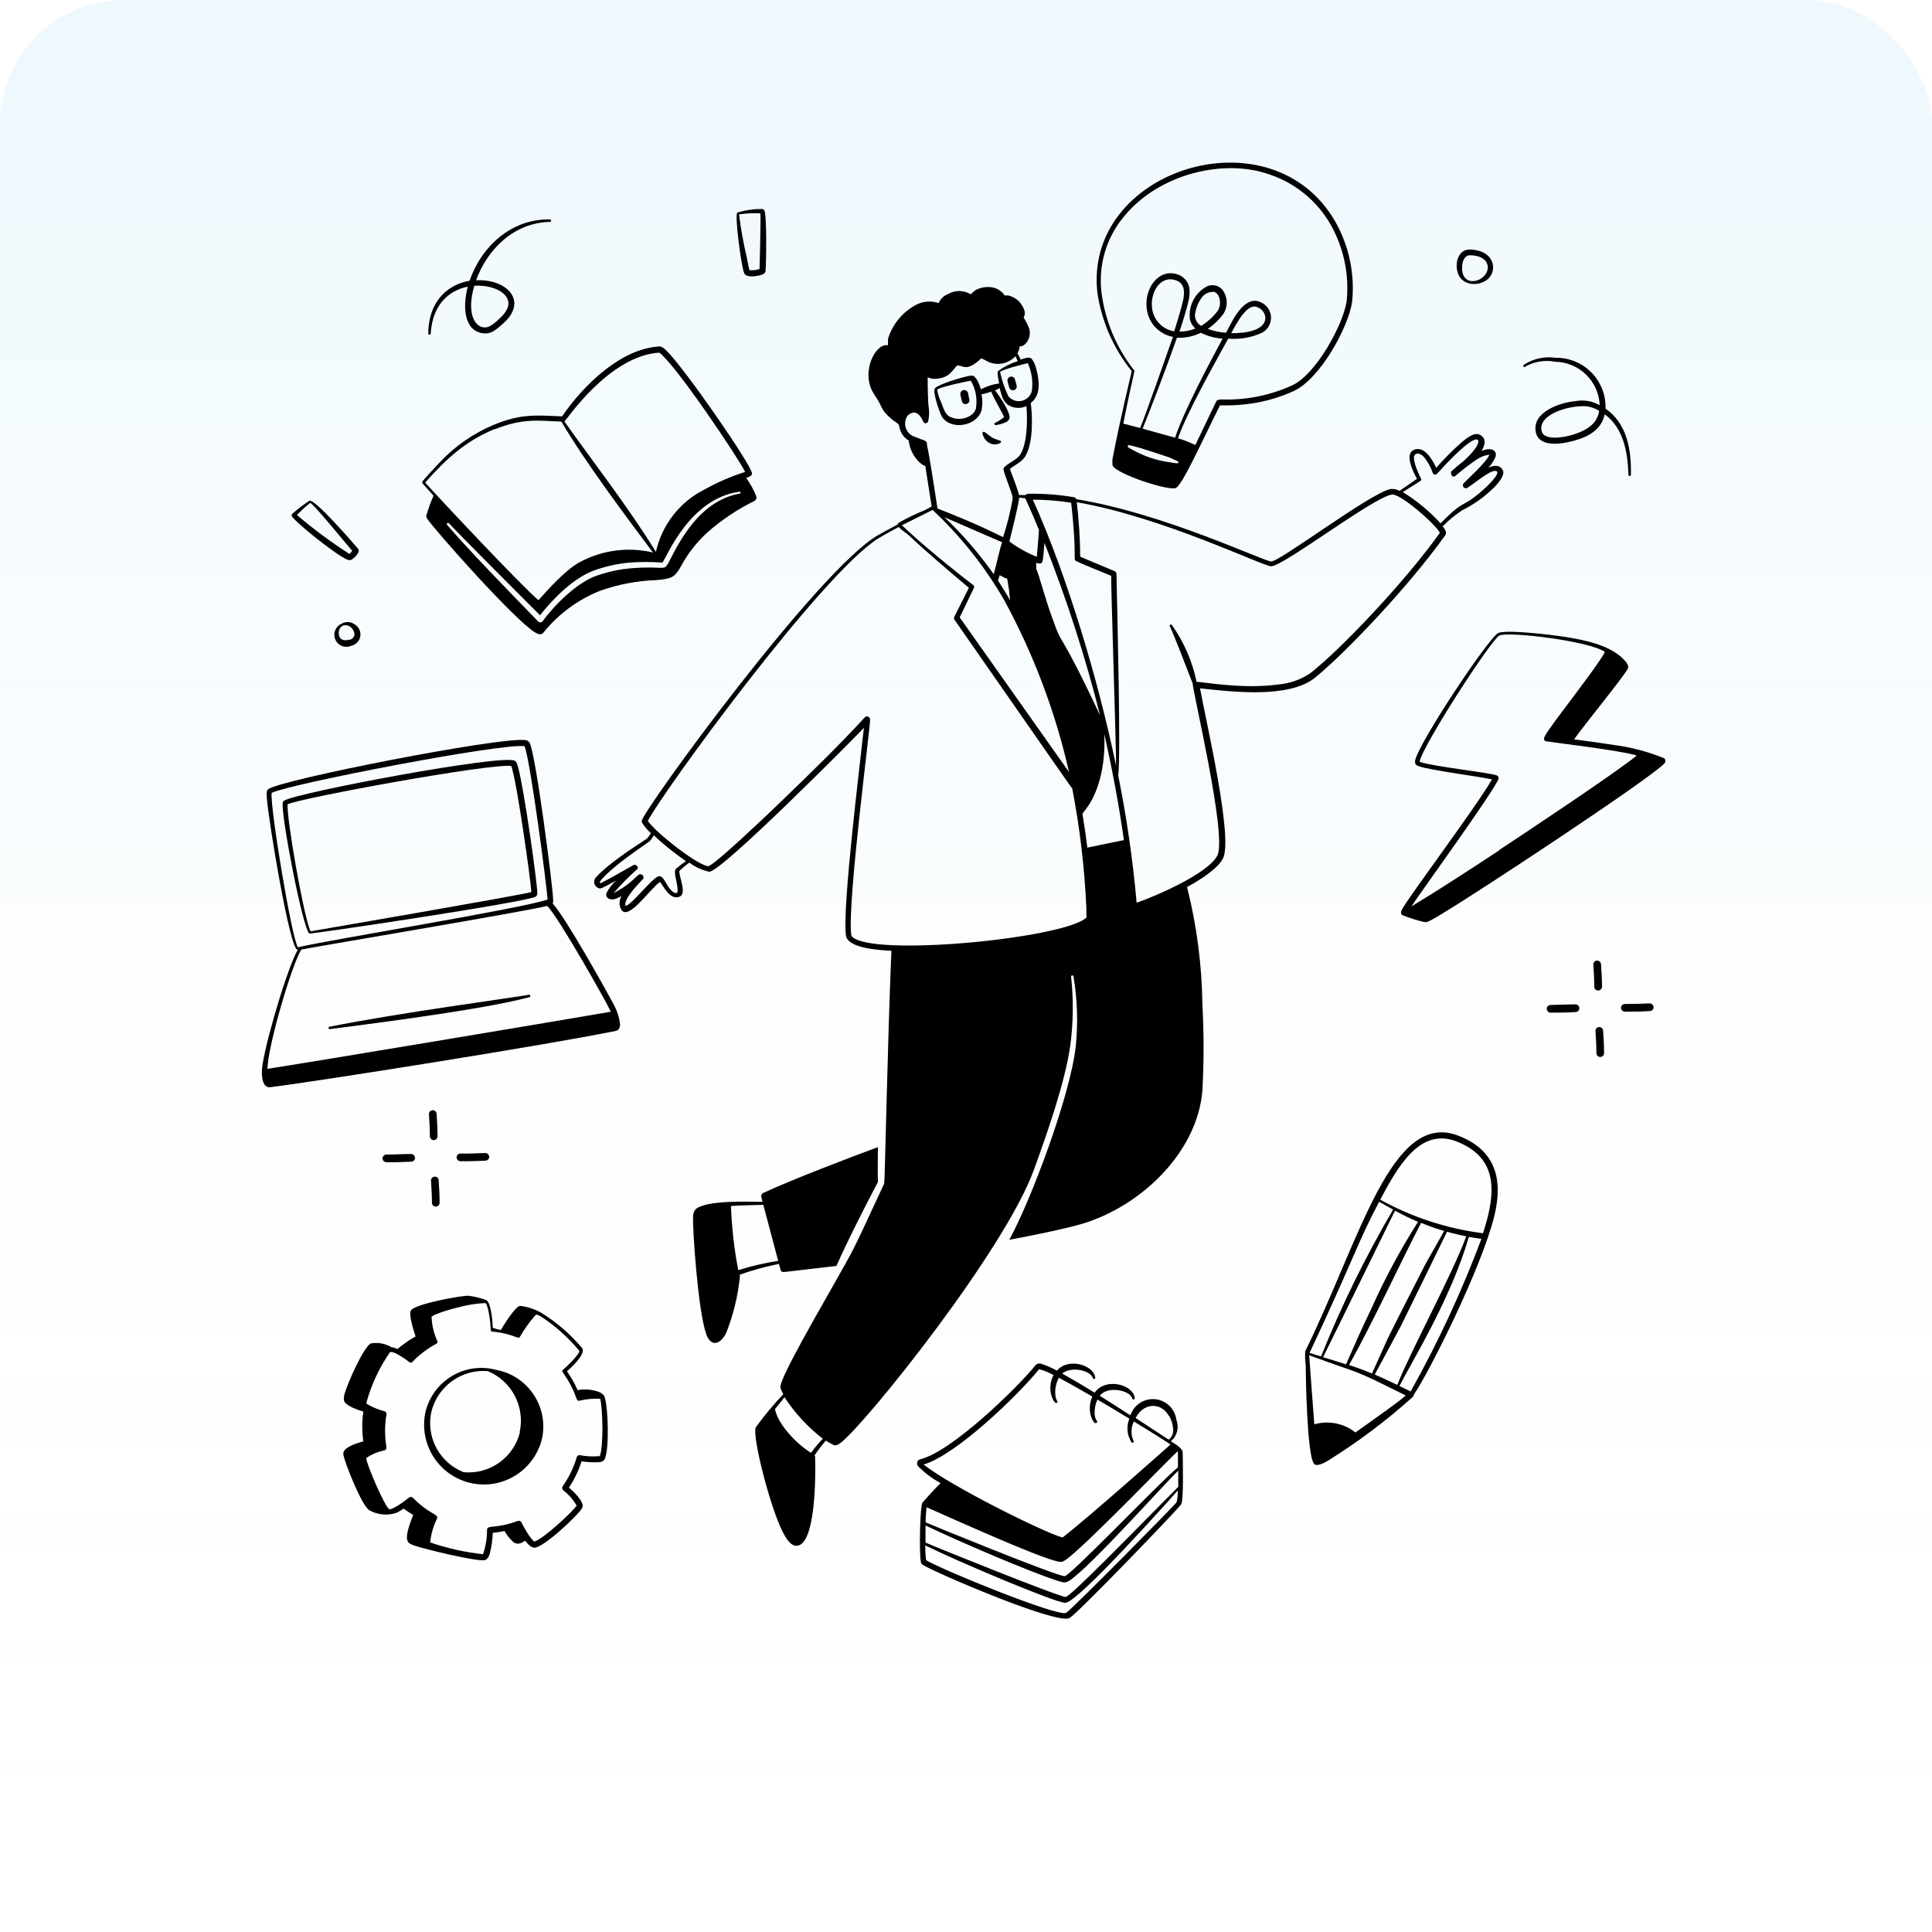 <svg width="701" height="701" viewBox="0 0 701 701" fill="none" xmlns="http://www.w3.org/2000/svg">
<rect width="701" height="701" rx="45" fill="url(#paint0_linear_796_226)"/>
<path d="M268.42 462.494C273.056 460.851 277.807 459.55 282.633 458.6L283.217 460.741C283.282 460.994 283.436 461.214 283.651 461.362C283.865 461.51 284.126 461.576 284.385 461.548L303.493 459.323C308.75 447.335 318.401 429.173 318.54 428.895C318.401 424.361 318.54 420.551 318.54 416.212C307.609 420.273 287.389 427.977 276.82 432.9C276.581 433.054 276.396 433.279 276.291 433.543C276.186 433.808 276.167 434.098 276.236 434.374C276.236 434.374 276.43 435.069 276.681 436.071C271.507 436.071 256.015 435.32 252.288 438.852C251.709 439.66 251.424 440.641 251.482 441.633C251.259 445.472 253.178 475.288 256.238 484.049C257.823 488.638 261.161 488.138 263.441 483.743C266.081 477.125 267.776 470.168 268.476 463.078C268.476 462.716 268.392 462.744 268.42 462.494ZM265.221 437.6C268.615 437.322 269.672 437.378 276.959 437.155C278.266 442.106 280.964 452.286 282.355 457.487C277.447 458.247 272.604 459.372 267.864 460.853C266.387 453.181 265.503 445.408 265.221 437.6Z" fill="black"/>
<path d="M524.415 194.177C525.111 193.203 524.221 191.952 523.47 190.978C525.597 188.79 527.956 186.841 530.506 185.165C534.81 183.02 538.744 180.204 542.16 176.821C543.579 175.347 546.249 172.315 545.248 170.535C544.246 168.755 542.466 168.644 540.046 169.673C541.095 168.572 541.95 167.303 542.577 165.918C543.356 163.749 541.521 161.996 537.543 163.61C538.99 161.301 539.323 158.881 536.876 157.713C534.901 156.767 532.008 159.02 530.34 160.494C527.063 163.358 523.987 166.443 521.133 169.729C519.381 166.057 516.6 161.829 513.123 163.165C509.646 164.5 512.344 170.479 514.124 173.734L507.811 178.1C506.856 177.585 505.778 177.345 504.695 177.405C497.52 178.629 464.561 203.717 461.223 203.717C458.664 203.717 422.117 186.194 390.521 181.132C390.46 180.943 390.347 180.774 390.194 180.646C390.042 180.518 389.856 180.436 389.659 180.409C384.148 179.469 378.56 179.049 372.971 179.157C372.801 179.169 372.636 179.217 372.487 179.299C372.338 179.38 372.209 179.493 372.108 179.63H369.772C369.216 177.377 367.158 172.176 366.434 170.174C368.326 168.533 370.94 167.698 372.303 165.056C374.806 160.161 374.695 151.65 374 146.198C377.143 143.806 377.226 139.968 376.503 136.046C376.225 134.461 375.363 130.873 374.028 129.983C373.277 129.482 371.691 129.983 370.328 130.484C368.966 127.313 368.966 128.759 369.522 127.48C369.78 126.89 369.931 126.259 369.967 125.616C371.441 126.061 374.5 123.113 373.443 119.219C372.89 117.825 372.21 116.485 371.413 115.214C371.802 114.268 372.637 113.128 370.022 109.651C368.896 108.437 367.434 107.585 365.823 107.204H364.543C363.621 105.864 362.265 104.882 360.705 104.422C358.349 103.822 355.852 104.171 353.751 105.396C353.195 105.813 352.75 106.369 352.194 106.759C350.936 105.995 349.493 105.591 348.022 105.591C346.551 105.591 345.108 105.995 343.85 106.759C343.114 107.048 342.443 107.482 341.879 108.037C341.315 108.591 340.869 109.254 340.568 109.985C339.205 109.515 337.759 109.334 336.323 109.454C334.886 109.573 333.49 109.991 332.224 110.68C327.419 113.286 323.825 117.669 322.211 122.891C322.166 123.678 322.166 124.467 322.211 125.255H321.905C317.733 124.643 312.421 134.544 316.676 142.249C317.177 143.167 317.816 144.029 318.428 145.03C320.208 147.811 319.513 148.646 323.49 152.039C324.659 153.04 324.853 152.957 325.576 153.569C326.3 154.181 326.021 153.875 326.439 155.432C326.666 156.35 327.073 157.213 327.637 157.972C328.2 158.731 328.908 159.371 329.721 159.855C330.016 162.575 331.176 165.129 333.03 167.142C333.618 167.799 334.302 168.362 335.061 168.811C335.265 168.926 335.494 168.993 335.728 169.005C336.563 174.179 337.592 180.91 338.037 183.774L335.561 185.109C332.323 186.413 329.173 187.927 326.133 189.643C325.894 189.808 325.726 190.056 325.66 190.338C322.712 191.896 319.93 193.37 318.345 194.316C296.261 207.416 233.541 293.777 232.902 297.726C232.831 297.953 232.831 298.195 232.902 298.422C233.801 299.856 234.896 301.157 236.156 302.288C235.768 302.996 235.301 303.658 234.765 304.263C229.203 307.906 220.859 313.33 216.381 318.169C216.066 318.449 215.831 318.806 215.697 319.205C215.563 319.604 215.535 320.031 215.617 320.444C215.698 320.857 215.886 321.241 216.161 321.559C216.437 321.877 216.79 322.118 217.187 322.258C218.022 322.536 218.161 322.453 223.584 319.477C222.094 320.784 220.875 322.372 219.996 324.149C219.635 325.679 221.025 326.569 222.778 326.291C223.764 326.032 224.702 325.619 225.559 325.067C225.057 325.842 224.79 326.745 224.79 327.668C224.79 328.59 225.057 329.494 225.559 330.268C228.34 333.773 235.627 322.731 239.466 320.005C241.023 321.98 243.137 326.597 246.503 325.373C249.423 324.288 246.224 317.863 246.503 316C247.634 314.913 248.843 313.909 250.118 312.996C252.264 314.587 254.717 315.714 257.322 316.306C261.911 316.306 309.806 267.966 313.45 264.1C312.142 276.393 305.551 329.156 306.941 339.419C307.581 344.064 318.734 344.731 323.435 344.982C322.016 378.358 321.071 428.923 320.82 429.451C313.45 445.333 311.447 449.672 308.972 454.483C304.466 463.106 285.497 494.924 283.355 502.156C283.05 503.296 283.022 503.741 284.218 505.855C280.634 509.623 277.307 513.628 274.26 517.843C272.731 520.624 279.295 546.546 283.94 555.725C284.996 557.783 286.721 560.954 289.029 560.87C295.983 560.62 295.955 535.643 295.76 528.662C295.759 528.447 295.68 528.239 295.538 528.078C296.798 526.197 298.173 524.395 299.654 522.682C300.538 523.291 301.468 523.83 302.436 524.295C303.381 524.713 304.438 523.989 305.217 523.35C314.479 516.062 364.432 453.816 375.14 424.445C380.007 411.039 386.488 392.515 388.324 379.387C389.446 371.086 389.549 362.68 388.63 354.355C388.63 354.237 388.677 354.123 388.76 354.04C388.843 353.957 388.957 353.91 389.075 353.91C389.193 353.91 389.306 353.957 389.389 354.04C389.473 354.123 389.52 354.237 389.52 354.355C390.913 362.727 391.184 371.248 390.326 379.693C388.268 397.911 373.889 435.876 366.212 449.839C372.832 448.615 386.293 445.945 392.802 443.998C414.496 437.406 434.522 417.742 436.274 395.658C436.841 385.254 436.841 374.827 436.274 364.423C436.087 350.061 434.22 335.769 430.712 321.841C436.608 318.642 442.004 314.887 443.756 311.438C447.511 304.068 437.581 261.652 435.412 249.748C447.288 251.055 467.509 253.419 476.938 246.049C487.729 237.371 511.037 212.951 524.415 194.177ZM294.258 527.132C289.252 524.101 282.243 516.897 281.186 511.251C282.326 509.805 283.522 508.469 284.635 506.967C288.404 512.719 293.104 517.805 298.542 522.015C297.014 523.634 295.584 525.343 294.258 527.132ZM515.376 174.512C515.52 174.421 515.623 174.277 515.664 174.112C515.706 173.946 515.682 173.771 515.598 173.622C514.625 171.815 511.704 165.445 513.735 164.722C514.903 164.277 515.932 165 516.794 165.974C518.111 167.644 519.136 169.525 519.826 171.536C519.878 171.7 519.973 171.846 520.101 171.96C520.229 172.074 520.386 172.151 520.555 172.182C520.723 172.213 520.897 172.198 521.058 172.139C521.219 172.079 521.36 171.976 521.467 171.842C524.248 168.755 530.757 161.718 534.428 159.827C537.21 158.381 537.877 161.051 531.063 167.281C529.497 168.474 527.994 169.746 526.557 171.091C526.478 171.201 526.435 171.332 526.435 171.467C526.435 171.602 526.478 171.733 526.557 171.842C526.557 172.565 527.141 173.372 528.142 172.621C530.56 170.499 533.115 168.538 535.791 166.752C537.157 165.782 538.744 165.17 540.408 164.972C539.574 167.531 531.814 174.485 531.146 175.263C530.934 175.453 530.806 175.718 530.788 176.002C530.77 176.286 530.864 176.565 531.05 176.78C531.236 176.995 531.498 177.129 531.782 177.152C532.065 177.175 532.346 177.086 532.565 176.904C535.652 174.902 541.048 170.229 542.911 170.924C544.775 171.62 539.24 176.793 537.849 178.017C529.867 184.943 531.925 180.492 522.691 189.893C518.671 185.49 514.056 181.671 508.979 178.545L515.376 174.512ZM394.526 307.545C394.053 303.706 393.469 299.562 392.746 295.251L393.942 293.666C399.505 286.518 401.174 275.142 400.645 266.214C403.621 279.258 405.985 292.08 407.793 304.819L394.526 307.545ZM353.167 212.311C345.852 206.748 334.087 197.153 327.245 190.589L338.371 185.026C348.587 194.568 357.332 205.572 364.321 217.679C375.007 237.311 382.934 258.322 387.879 280.12L348.217 224.021L353.39 213.284C353.458 213.119 353.474 212.937 353.434 212.762C353.394 212.588 353.301 212.43 353.167 212.311ZM371.969 180.77C372.136 181.076 374.055 185.165 376.976 192.313C376.976 192.619 376.447 199.572 376.197 202.02C372.647 200.613 369.299 198.742 366.24 196.457C366.852 194.038 369.605 183.051 369.8 180.576L371.969 180.77ZM362.096 210.642C362.29 210.142 362.485 209.474 362.707 208.695L364.571 209.669C365.628 210.364 365.211 208.25 366.156 214.369C366.156 215.398 366.434 216.539 366.49 217.79C365.211 215.482 363.625 213.006 362.123 210.642H362.096ZM360.538 208.306C355.283 200.853 349.302 193.94 342.682 187.668L363.625 196.763C362.819 198.682 361.651 204.551 360.566 208.306H360.538ZM381.927 224.605C379.145 217.011 377.004 208.528 375.947 206.303C376.01 205.609 376.01 204.911 375.947 204.217C376.349 204.367 376.77 204.461 377.198 204.495C377.467 204.498 377.727 204.404 377.931 204.231C378.136 204.057 378.271 203.815 378.311 203.55C378.533 202.632 378.895 197.987 378.951 196.958C387.042 217.386 393.796 238.318 399.171 259.622C383.456 226.19 385.876 235.869 381.954 224.605H381.927ZM404.928 277.701C398.587 247.3 387.434 209.391 374.751 181.299C379.408 181.302 384.059 181.674 388.657 182.411C391.022 203.55 389.047 202.827 390.632 203.661C392.218 204.495 401.758 208.334 403.176 208.918C403.037 211.059 405.04 272.305 404.956 277.701H404.928ZM372.915 131.763C374.365 134.927 374.876 138.441 374.389 141.887C374.163 142.764 373.697 143.561 373.045 144.19C372.392 144.818 371.578 145.253 370.693 145.446C369.808 145.639 368.887 145.583 368.032 145.284C367.177 144.984 366.422 144.454 365.85 143.751C364.523 140.955 363.525 138.015 362.874 134.989C363.625 134.016 371.636 132.069 372.915 131.763ZM334.644 159.577C333.628 159.114 332.588 158.705 331.529 158.353C330.818 158.061 330.183 157.609 329.673 157.034C329.164 156.459 328.793 155.774 328.589 155.033C328.385 154.292 328.353 153.514 328.496 152.759C328.639 152.004 328.954 151.291 329.415 150.676C331.167 149.202 332.752 149.286 334.199 151.483C335.116 153.179 335.089 153.319 335.506 153.485C335.626 153.538 335.755 153.565 335.886 153.563C336.017 153.562 336.146 153.533 336.264 153.477C336.383 153.422 336.488 153.342 336.573 153.243C336.658 153.143 336.721 153.027 336.757 152.901C337.17 151.16 337.236 149.355 336.952 147.589C336.618 145.67 336.563 137.159 336.618 136.881C337.431 137.309 338.343 137.511 339.261 137.465C344.295 137.27 345.296 134.683 347.299 132.57C349.607 132.792 350.08 133.905 352.695 132.57C353.919 131.873 355.042 131.012 356.032 130.011C356.832 130.338 357.604 130.729 358.341 131.179C360.008 131.981 361.888 132.227 363.705 131.881C365.522 131.536 367.18 130.617 368.437 129.26C368.743 129.844 369.021 130.428 369.271 131.04C366.716 131.833 364.309 133.046 362.151 134.628C361.678 135.212 362.374 138.383 362.541 139.134C360.211 139.427 357.956 140.153 355.893 141.275C355.476 139.829 354.558 137.131 353.112 136.38C352.677 136.247 352.212 136.247 351.777 136.38C349.274 136.769 340.29 139.467 339.205 140.942C338.259 141.971 340.957 149.925 341.792 151.233C344.99 156.183 354.363 154.737 356.116 148.952C356.55 147.01 356.55 144.997 356.116 143.055C356.922 143.055 359.342 142.193 359.62 142.11C361.539 146.421 362.096 146.671 364.321 151.316C364.015 151.566 363.514 151.983 363.097 152.262C361.122 153.569 360.705 153.346 360.816 153.903C360.849 154.013 360.92 154.108 361.017 154.169C361.115 154.231 361.231 154.255 361.345 154.236C362.512 154.07 363.653 153.752 364.738 153.291C365.387 153.048 365.923 152.572 366.24 151.956C367.019 150.203 362.707 143.612 361.011 141.637C361.345 141.637 362.123 141.081 362.707 140.775C363.486 143.89 364.015 146.337 367.019 147.561C367.887 147.889 368.812 148.038 369.739 148C370.666 147.962 371.576 147.737 372.414 147.339C372.859 152.234 372.776 160.188 370.44 164.527C369.244 166.78 366.295 167.642 364.404 169.506C363.848 170.034 364.209 170.785 364.404 171.592C367.491 180.186 367.547 180.159 367.38 181.271C366.562 185.889 365.418 190.443 363.959 194.9C363.264 194.594 355.448 190.45 340.151 184.498C339.678 181.355 337.147 164.583 336.34 161.496C336.396 160.411 336.257 160.161 334.644 159.438V159.577ZM354.113 148.229C353.223 151.26 349.023 152.568 346.019 151.733C343.015 150.899 342.821 149.369 341.402 145.753C340.737 144.372 340.278 142.901 340.039 141.387C340.957 140.385 350.998 138.327 352.25 138.132C354.005 141.135 354.664 144.655 354.113 148.09V148.229ZM245.279 315.221C244.222 316.25 245.64 319.616 245.863 322.536C245.863 322.786 245.863 323.871 245.696 323.954C244.166 324.455 242.748 322.147 241.886 320.756C241.023 319.365 240.161 317.474 238.798 317.975C236.017 319.282 229.564 327.848 227.033 328.738C225.754 326.291 233.069 319.31 233.319 318.92C233.426 318.741 233.483 318.537 233.482 318.328C233.481 318.12 233.422 317.915 233.313 317.738C233.204 317.56 233.049 317.415 232.863 317.32C232.678 317.224 232.47 317.181 232.262 317.196C231.761 317.196 231.428 317.641 230.649 318.336C228.28 320.648 225.569 322.581 222.611 324.066C225.293 320.989 228.163 318.081 231.205 315.36C231.355 315.206 231.461 315.013 231.511 314.804C231.511 314.804 230.927 313.33 229.787 313.914C228.173 314.804 220.33 319.337 217.855 320.506C217.521 320.283 217.716 319.949 217.855 319.616C221.776 314.804 230.399 308.963 235.683 305.264C236.303 304.625 236.82 303.893 237.213 303.094C240.873 306.5 244.777 309.632 248.895 312.468C247.626 313.299 246.418 314.219 245.279 315.221ZM310.001 340.504C309.389 340.114 308.944 339.753 308.86 339.252C307.331 327.904 315.842 263.599 315.703 261.068C315.703 260.92 315.673 260.773 315.615 260.636C315.558 260.499 315.473 260.375 315.367 260.271C315.261 260.168 315.135 260.086 314.997 260.032C314.858 259.978 314.711 259.952 314.562 259.956C313.144 259.956 315.647 259.956 280.213 293.888C277.876 296.085 260.02 313.163 257.044 314.303C252.955 313.997 237.574 301.731 235.071 297.865C239.911 288.075 298.597 207.527 318.901 195.206C320.459 194.26 323.129 192.786 326.049 191.228C327.059 192.181 328.148 193.046 329.303 193.815C335.756 199.934 344.74 207.555 351.554 213.284L346.242 223.826C346.161 223.965 346.119 224.124 346.119 224.285C346.119 224.446 346.161 224.604 346.242 224.744C389.381 286.629 388.741 285.933 389.019 285.933C391.784 300.234 393.504 314.717 394.165 329.267C394.165 333.189 394.165 332.855 394.331 332.577C394.498 332.299 394.331 332.771 394.331 332.771C387.601 340.114 320.987 346.956 310.001 340.504ZM463.754 248.357C451.154 250.11 436.914 247.495 434.16 247.384C432.63 239.969 429.581 232.952 425.204 226.774C425.138 226.684 425.039 226.623 424.929 226.602C424.819 226.581 424.705 226.603 424.61 226.663C424.515 226.722 424.446 226.816 424.417 226.924C424.388 227.032 424.401 227.148 424.453 227.247C426.067 230.529 431.462 244.686 432.798 248.135C432.38 249.47 445.369 303.178 441.698 310.409C438.416 316.945 419.308 325.178 412.41 327.542C411.046 312.058 408.818 296.663 405.735 281.428C406.681 273.417 405.457 225.801 405.095 208.195C405.085 207.99 405.016 207.793 404.898 207.625C404.78 207.458 404.617 207.327 404.428 207.249L391.939 201.992C391.883 195.383 391.465 188.781 390.688 182.217C421.867 187.613 458.191 205.441 461.223 205.469C465.617 205.469 498.271 180.437 505.029 179.435C508.033 178.963 520.939 190.227 522.441 193.342C509.257 211.755 486.088 235.953 475.352 244.324C471.894 246.637 467.901 248.025 463.754 248.357Z" fill="black"/>
<path d="M351.249 142.666C351.214 142.483 351.144 142.309 351.042 142.154C350.94 141.998 350.808 141.865 350.655 141.76C350.501 141.655 350.328 141.582 350.146 141.544C349.964 141.506 349.776 141.505 349.594 141.54C349.411 141.574 349.237 141.645 349.082 141.747C348.926 141.848 348.792 141.98 348.688 142.134C348.583 142.287 348.51 142.46 348.472 142.642C348.434 142.824 348.433 143.012 348.467 143.194C349.024 145.976 349.135 146.616 350.359 146.616C350.59 146.616 350.818 146.559 351.022 146.45C351.225 146.34 351.399 146.182 351.526 145.989C351.653 145.795 351.73 145.573 351.749 145.343C351.769 145.112 351.731 144.881 351.638 144.669C351.555 144.224 351.304 142.916 351.249 142.666ZM359.76 161.079C361.567 161.607 363.292 160.745 363.236 160.3C363.181 159.855 363.236 160.077 360.789 159.159C359.148 158.548 357.34 156.378 356.7 156.712C356.06 157.046 357.034 158.826 357.256 159.159C357.851 160.062 358.733 160.738 359.76 161.079ZM410.631 134.656C406.987 149.925 404.317 162.886 403.872 165.473C403.576 166.598 403.52 167.773 403.705 168.922C405.179 172.065 424.231 178.267 426.651 177.044C429.071 175.82 435.357 161.663 442.672 147.061C447.153 147.204 451.637 146.877 456.05 146.087C460.697 145.235 465.219 143.805 469.512 141.832C478.913 137.493 489.204 118.913 490.594 109.568C491.637 99.422 489.489 89.203 484.448 80.336C461.112 39.867 392.663 61.645 398.226 106.592C399.814 116.876 404.094 126.558 410.631 134.656ZM427.597 167.782C427.597 168.227 427.096 168.171 424.815 167.782C420.15 167.195 415.634 165.753 411.493 163.526C409.546 162.469 409.017 162.247 409.212 161.774C409.407 161.301 409.824 161.468 412.828 162.302C413.106 162.302 421.728 165.084 424.204 165.946C427.402 167.392 427.597 167.392 427.597 167.782ZM427.096 122.529C430.066 122.683 433.026 122.07 435.691 120.749C438.167 121.949 440.846 122.675 443.59 122.891C438.917 131.596 429.432 149.341 426.373 158.798L414.58 155.544C417.361 148.702 423.508 132.681 427.041 122.529H427.096ZM426.123 120.22C424.046 119.907 422.13 118.921 420.668 117.414C419.207 115.906 418.279 113.961 418.029 111.876C417.25 106.314 420.81 100.083 426.178 101.558C429.544 102.475 429.961 105.146 429.377 108.511C428.876 110.959 427.068 117.105 426.067 120.109L426.123 120.22ZM433.688 113.545C433.985 111.725 434.668 109.99 435.691 108.455C436.177 107.619 436.889 106.936 437.744 106.483C438.6 106.031 439.565 105.828 440.53 105.897C442.588 106.508 443.478 110.402 441.782 112.85C440.151 115.014 438.121 116.845 435.802 118.246C435.004 117.777 434.368 117.076 433.98 116.236C433.592 115.395 433.471 114.456 433.632 113.545H433.688ZM408.127 78.194C420.588 63.203 444.035 57.251 460.973 63.425C470.175 66.584 477.914 72.979 482.751 81.421C487.546 89.858 489.598 99.579 488.62 109.234C487.34 117.884 477.494 135.852 468.844 139.829C460.936 143.436 452.307 145.187 443.617 144.947C442.672 144.947 441.67 144.947 441.309 145.614C439.668 148.952 436.664 155.405 433.716 161.468C431.68 160.485 429.569 159.666 427.402 159.02C430.628 149.786 440.808 131.652 445.648 122.863C449.841 123.222 454.056 122.494 457.886 120.749C458.92 120.204 459.778 119.376 460.359 118.361C460.939 117.346 461.218 116.186 461.162 115.018C461.107 113.85 460.719 112.722 460.045 111.767C459.371 110.811 458.439 110.068 457.357 109.624C453.046 107.51 449.18 112.572 446.927 116.827C446.315 117.94 445.62 119.247 444.841 120.721C442.592 120.573 440.373 120.115 438.249 119.358C440.365 117.872 442.241 116.071 443.812 114.018C444.693 112.688 445.139 111.118 445.089 109.524C445.039 107.929 444.496 106.39 443.534 105.118C442.778 104.24 441.729 103.668 440.582 103.51C439.435 103.351 438.269 103.616 437.304 104.256C435.356 105.452 433.795 107.186 432.808 109.248C431.821 111.311 431.451 113.614 431.741 115.882C432.043 117.162 432.733 118.317 433.716 119.191C431.891 119.947 429.933 120.325 427.958 120.304C429.071 117.022 430.879 111.098 431.352 108.678C431.648 107.298 431.714 105.879 431.546 104.478C431.331 103.275 430.773 102.16 429.939 101.267C429.105 100.374 428.031 99.741 426.846 99.444C420.087 97.525 415.109 105.006 416.082 111.988C416.357 114.489 417.431 116.836 419.144 118.68C420.857 120.523 423.119 121.766 425.594 122.223C422.034 132.236 416.471 148.396 413.69 155.293L407.571 153.708C411.493 134.016 411.966 134.489 411.409 134.238C405.09 126.181 401.046 116.576 399.7 106.425C399.044 101.391 399.456 96.276 400.908 91.412C402.36 86.548 404.82 82.045 408.127 78.194ZM446.733 120.888C448.679 117.356 452.573 109.624 456.356 111.515C457.112 111.82 457.771 112.325 458.262 112.977C458.752 113.629 459.055 114.403 459.137 115.214C459.082 120.109 451.461 120.971 446.621 120.888H446.733ZM553.203 133.154C556.555 131.183 560.513 130.51 564.328 131.262C568.519 131.337 572.521 133.013 575.516 135.945C578.51 138.878 580.269 142.845 580.432 147.033C577.912 145.571 574.966 145.021 572.088 145.475C565.107 146.087 555.984 149.87 557.208 156.601C558.209 162.163 565.552 161.412 571.115 159.91C576.677 158.408 581.1 155.683 582.24 150.315C588.999 155.238 590.584 163.86 590.862 172.287C590.862 172.405 590.909 172.519 590.992 172.602C591.076 172.686 591.189 172.732 591.307 172.732C591.425 172.732 591.538 172.686 591.622 172.602C591.705 172.519 591.752 172.405 591.752 172.287C591.947 162.859 590.25 153.625 582.546 148.257C582.625 145.842 582.214 143.436 581.336 141.185C580.458 138.934 579.133 136.884 577.44 135.16C575.747 133.436 573.723 132.074 571.488 131.155C569.253 130.236 566.855 129.781 564.439 129.816C560.578 129.252 556.642 130.059 553.314 132.097C552.285 132.597 552.758 133.348 553.203 133.154ZM578.569 153.096C575.426 157.212 566.525 159.354 562.409 158.659C560.879 158.408 559.628 157.769 559.294 156.183C558.293 150.621 567.888 147.589 573.618 147.394C575.951 147.215 578.278 147.812 580.237 149.091C580.027 150.545 579.453 151.923 578.569 153.096ZM540.464 100.64C543.44 96.968 541.438 90.571 533.121 90.543C529.895 90.543 528.337 93.825 528.56 96.968C529.061 104.45 537.488 104.228 540.464 100.64ZM530.507 96.829C530.507 94.994 531.369 92.602 533.288 92.629C537.766 92.629 539.824 94.716 539.824 97.024C539.713 102.281 530.145 105.006 530.507 96.829ZM529.366 412.151C504.918 402.389 493.57 449.644 473.6 490.252C473.474 491.959 473.53 493.674 473.767 495.369C473.767 499.625 474.24 527.8 476.715 530.998C477.383 532.278 480.192 530.998 481.499 530.192C492.602 523.319 503.065 515.462 512.762 506.717C512.844 506.623 512.907 506.512 512.945 506.393C512.983 506.273 512.997 506.147 512.984 506.022C518.158 498.651 537.544 460.269 542.244 441.022C545.526 427.393 542.272 417.241 529.366 412.151ZM538.1 447.474C525.011 445.797 512.357 441.664 500.802 435.292C507.31 422.971 515.348 408.925 528.616 414.209C543.384 420.078 543.078 432.233 538.1 447.391V447.474ZM491.818 519.79C490.964 519.073 490.031 518.458 489.037 517.954C485.278 516.043 480.936 515.626 476.882 516.786C476.604 513.476 475.019 491.948 475.019 491.753C495.851 499.374 489.426 496.065 510.064 506.328C507.894 508.386 499.745 514.088 491.818 519.734V519.79ZM506.17 439.297C508.883 440.779 511.667 442.125 514.514 443.33C508.139 453.344 502.505 463.811 497.659 474.648C492.986 484.411 493.153 484.355 488.397 495.008C485.616 494.118 482.834 493.283 480.053 492.449C483.057 486.469 504.418 442.746 506.17 439.242V439.297ZM489.482 495.286C498.521 479.071 507.728 458.906 515.627 443.692C518.408 444.86 521.189 445.806 523.971 446.64C522.496 449.421 518.185 456.82 517.045 458.961C515.905 461.103 504.473 483.632 503.667 485.356C502.387 488.138 498.883 495.898 497.798 498.373C494.961 497.121 492.235 496.176 489.371 495.23L489.482 495.286ZM498.799 498.735C500.496 495.647 507.477 482.686 508.339 481.017C509.647 478.431 524.221 448.643 525.028 446.918C527.586 447.641 530.284 448.253 532.009 448.587C526.919 462.494 512.261 489.278 506.977 502.49C502.165 500.237 501.08 499.68 498.688 498.679L498.799 498.735ZM500.496 436.099L505.475 438.88C495.442 455.966 486.702 473.779 479.33 492.171L475.158 490.891C491.318 456.458 492.069 451.952 500.385 436.043L500.496 436.099ZM511.955 504.909L507.755 502.907C512.289 494.006 526.474 471.171 532.954 448.782C534.512 449.06 536.042 449.31 537.516 449.505C530.368 468.576 521.786 487.079 511.844 504.854L511.955 504.909ZM424.815 522.96C425.924 522.042 426.716 520.8 427.081 519.407C427.445 518.015 427.363 516.543 426.846 515.2C426.61 513.262 425.721 511.462 424.326 510.097C422.931 508.731 421.112 507.882 419.17 507.687C417.227 507.493 415.276 507.966 413.638 509.028C412 510.09 410.773 511.679 410.158 513.531C406.598 511.223 402.732 508.775 399.032 506.439C401.814 502.74 409.991 504.381 410.825 507.413C410.844 507.531 410.908 507.636 411.005 507.707C411.101 507.777 411.222 507.806 411.34 507.788C411.458 507.77 411.564 507.705 411.634 507.608C411.705 507.512 411.734 507.391 411.715 507.273C411.298 502.434 401.23 499.597 397.169 505.299C393.581 503.101 389.131 500.431 385.404 498.401C388.602 495.62 395.75 497.177 396.529 500.07C396.566 500.169 396.636 500.251 396.728 500.303C396.82 500.355 396.927 500.372 397.031 500.352C397.135 500.332 397.228 500.276 397.294 500.194C397.36 500.111 397.394 500.008 397.391 499.903C397.03 495.397 387.712 492.365 383.485 497.316C381.713 496.324 379.85 495.504 377.922 494.869C377.57 494.722 377.182 494.681 376.807 494.751C376.432 494.82 376.085 494.996 375.808 495.258C368.771 504.019 345.046 526.771 334.088 529.413C333.812 529.454 333.553 529.568 333.335 529.742C333.117 529.915 332.949 530.144 332.847 530.403C332.746 530.662 332.715 530.944 332.757 531.219C332.798 531.495 332.912 531.754 333.086 531.972C335.493 534.414 338.249 536.486 341.264 538.119C338.482 540.9 336.313 543.403 334.7 545.211C333.865 546.101 333.42 563.123 334.143 566.878C334.251 567.245 334.488 567.562 334.811 567.768C338.315 570.16 383.457 589.685 388.074 587.07C391.161 585.318 428.014 546.963 428.598 545.795C429.488 543.959 429.182 531.721 429.127 526.826C428.904 525.352 426.15 523.767 424.815 522.96ZM335.812 559.702V553.5C347.355 559.062 373.778 570.41 383.79 573.581C386.349 574.415 386.572 574.304 387.907 573.581C395.556 568.686 422.563 538.258 427.513 533.613V539.482C412.494 554.529 386.989 580.896 386.516 579.394C383.763 579.227 338.204 560.814 335.812 559.702ZM424.12 513.587C425.12 515.272 425.657 517.191 425.678 519.15C425.668 519.773 425.515 520.386 425.23 520.941C424.946 521.495 424.537 521.977 424.037 522.348C421.7 520.791 417.278 517.898 412.049 514.505C414.914 508.859 421.283 508.775 424.009 513.587H424.12ZM335.117 531.388C346.965 527.883 369.467 506.189 377.032 496.788C378.853 497.294 380.608 498.013 382.261 498.929C379.479 504.103 382.455 509.777 383.512 508.97C384.096 508.525 383.04 508.358 382.873 505.632C382.802 503.641 383.252 501.666 384.18 499.903C388.018 501.905 392.524 504.52 396.334 506.717C393.998 511.918 396.807 517.064 397.781 516.313C398.754 515.562 397.336 515.729 397.169 513.003C397.101 511.216 397.443 509.436 398.17 507.802C402.092 510.11 406.097 512.502 409.768 514.755C409.203 516.141 408.978 517.643 409.113 519.133C409.249 520.624 409.741 522.061 410.547 523.322C410.584 523.369 410.629 523.409 410.681 523.439C410.733 523.469 410.79 523.488 410.85 523.496C410.909 523.504 410.969 523.5 411.027 523.484C411.085 523.469 411.139 523.442 411.187 523.405C411.234 523.369 411.274 523.323 411.304 523.271C411.334 523.219 411.353 523.162 411.361 523.103C411.369 523.043 411.365 522.983 411.349 522.925C411.334 522.867 411.307 522.813 411.27 522.766C410.77 521.661 410.524 520.458 410.548 519.245C410.572 518.033 410.866 516.841 411.409 515.757C417.89 519.706 423.119 523.016 424.732 524.101C424.426 524.379 395.417 550.19 385.543 557.866C379.062 556.17 345.046 539.287 335.117 531.388ZM336.174 546.88C348.773 552.443 377.393 565.348 383.985 566.6C385.126 566.822 385.571 566.906 387.74 565.181C397.002 557.755 427.124 526.242 427.402 526.576C427.416 526.659 427.416 526.743 427.402 526.826V532.389C421.2 537.368 386.711 573.581 386.155 571.856C383.373 571.856 338.176 553.416 335.868 552.387C335.812 551.219 336.062 548.104 336.174 546.88ZM386.822 585.207C384.041 586.792 341.681 569.576 336.007 566.071C335.794 564.299 335.692 562.516 335.701 560.731C347.883 566.739 383.318 581.702 386.572 581.563C391.328 581.313 424.954 543.459 427.346 540.817C427.374 542.237 427.234 543.656 426.929 545.044C426.456 545.962 388.658 584.178 386.822 585.207ZM156.387 428.422C156.582 431.398 156.721 433.985 156.721 436.405C156.721 436.773 156.867 437.127 157.128 437.388C157.389 437.649 157.743 437.795 158.112 437.795C158.48 437.795 158.834 437.649 159.095 437.388C159.356 437.127 159.502 436.773 159.502 436.405C159.502 433.818 159.363 431.259 159.168 428.227C159.143 427.859 158.971 427.515 158.692 427.273C158.413 427.03 158.049 426.908 157.68 426.934C157.312 426.96 156.968 427.131 156.726 427.41C156.483 427.689 156.361 428.053 156.387 428.422ZM580.182 372.656C580 372.667 579.822 372.713 579.659 372.794C579.496 372.874 579.35 372.986 579.231 373.123C579.112 373.261 579.021 373.421 578.965 373.593C578.908 373.766 578.887 373.949 578.902 374.13C579.069 376.689 579.236 379.443 579.236 382.113C579.236 382.481 579.383 382.835 579.643 383.096C579.904 383.357 580.258 383.503 580.627 383.503C580.996 383.503 581.349 383.357 581.61 383.096C581.871 382.835 582.017 382.481 582.017 382.113C582.017 379.331 581.851 376.55 581.656 373.935C581.645 373.754 581.599 373.576 581.518 373.413C581.438 373.25 581.326 373.104 581.189 372.985C581.051 372.866 580.891 372.775 580.718 372.719C580.546 372.662 580.363 372.641 580.182 372.656ZM149.183 421.497C149.552 421.497 149.906 421.35 150.167 421.089C150.428 420.828 150.574 420.475 150.574 420.106C150.574 419.737 150.428 419.383 150.167 419.122C149.906 418.862 149.552 418.715 149.183 418.715C145.818 418.715 143.009 418.965 140.227 418.91C139.856 418.91 139.499 419.055 139.234 419.315C138.969 419.576 138.816 419.929 138.809 420.301C138.809 420.669 138.955 421.023 139.216 421.284C139.477 421.545 139.831 421.691 140.2 421.691C143.064 421.747 146.207 421.636 149.183 421.497ZM571.56 364.423C568.222 364.423 565.413 364.618 562.604 364.646C562.235 364.646 561.881 364.792 561.62 365.053C561.359 365.314 561.213 365.668 561.213 366.036C561.213 366.405 561.359 366.759 561.62 367.02C561.881 367.281 562.235 367.427 562.604 367.427C565.607 367.427 568.723 367.427 571.726 367.205C572.095 367.182 572.44 367.015 572.685 366.738C572.931 366.462 573.056 366.099 573.034 365.73C573.012 365.362 572.844 365.017 572.567 364.772C572.291 364.526 571.928 364.401 571.56 364.423ZM155.636 404.308C155.803 406.867 155.97 409.62 155.97 412.29C155.977 412.657 156.126 413.007 156.385 413.266C156.644 413.525 156.994 413.674 157.361 413.681C157.729 413.681 158.083 413.534 158.344 413.274C158.605 413.013 158.751 412.659 158.751 412.29C158.751 409.509 158.584 406.728 158.418 404.113C158.392 403.744 158.22 403.401 157.941 403.158C157.662 402.916 157.298 402.794 156.929 402.82C156.561 402.846 156.217 403.017 155.975 403.296C155.732 403.575 155.61 403.939 155.636 404.308ZM581.266 357.998C581.266 355.217 581.1 352.436 580.905 349.821C580.879 349.452 580.708 349.109 580.429 348.866C580.15 348.624 579.786 348.502 579.417 348.528C579.048 348.554 578.705 348.725 578.462 349.004C578.219 349.283 578.098 349.647 578.124 350.016C578.29 352.575 578.457 355.328 578.457 357.998C578.457 358.367 578.604 358.721 578.865 358.982C579.125 359.242 579.479 359.389 579.848 359.389C580.219 359.389 580.576 359.243 580.841 358.983C581.107 358.723 581.259 358.37 581.266 357.998ZM176.163 421.135C176.345 421.128 176.525 421.085 176.691 421.008C176.857 420.931 177.006 420.823 177.13 420.689C177.254 420.554 177.35 420.397 177.413 420.225C177.476 420.054 177.505 419.871 177.498 419.689C177.47 419.325 177.305 418.985 177.037 418.737C176.768 418.49 176.416 418.353 176.051 418.354C172.686 418.493 169.877 418.604 167.068 418.548C166.699 418.548 166.345 418.695 166.084 418.956C165.823 419.216 165.677 419.57 165.677 419.939C165.677 420.308 165.823 420.662 166.084 420.922C166.345 421.183 166.699 421.33 167.068 421.33C170.044 421.385 173.159 421.274 176.163 421.135ZM598.539 364.062C595.757 364.201 592.67 364.284 589.583 364.284C589.399 364.277 589.216 364.306 589.044 364.371C588.872 364.437 588.715 364.536 588.583 364.663C588.45 364.79 588.345 364.943 588.273 365.112C588.201 365.281 588.164 365.463 588.164 365.647C588.164 366.018 588.31 366.375 588.57 366.64C588.83 366.906 589.184 367.058 589.555 367.065C592.726 367.065 595.284 367.065 598.65 366.843C598.833 366.836 599.012 366.793 599.178 366.716C599.344 366.64 599.493 366.531 599.617 366.397C599.741 366.262 599.838 366.105 599.901 365.933C599.964 365.762 599.992 365.579 599.985 365.397C599.951 365.035 599.784 364.699 599.517 364.452C599.25 364.206 598.902 364.067 598.539 364.062ZM112.247 338.724C112.609 339.002 191.043 327.376 194.408 325.317C194.595 325.181 194.743 325 194.841 324.791C194.938 324.582 194.981 324.352 194.964 324.121C194.964 320.533 190.264 286.851 188.011 278.452C187.733 277.423 187.455 276.393 186.815 276.032C182.56 273.473 107.574 287.602 103.096 290.495C102.975 290.567 102.87 290.663 102.789 290.778C102.707 290.893 102.651 291.024 102.624 291.162C101.678 294.528 109.827 337.055 112.247 338.724ZM104.32 291.83C109.66 289.41 177.72 276.95 185.508 277.923C187.399 282.791 192.461 318.447 192.795 323.676C188.929 324.817 113.304 337.806 113.026 337.861C112.748 337.917 112.72 338.251 112.136 336.498C109.688 329.156 104.181 298.116 104.32 291.83Z" fill="black"/>
<path d="M200.527 327.793C200.678 327.512 200.746 327.193 200.722 326.875C200.722 322.453 194.38 273.362 192.127 269.44C191.951 269.151 191.701 268.914 191.403 268.752C191.105 268.591 190.769 268.512 190.431 268.522C181.113 267.382 102.512 282.735 97.339 286.323C96.616 286.824 96.727 288.075 96.81 289.41C97.255 296.725 105.154 344.843 107.936 344.564C108.242 344.564 108.13 344.342 107.407 345.816C103.068 354.744 94.836 383.336 95.002 389.094C95.002 391.514 95.559 394.657 97.951 394.49C115.112 392.376 199.248 379.025 223.445 374.047C224.391 373.852 225.003 372.99 224.975 371.571C224.69 369.208 223.973 366.917 222.861 364.813C219.468 358.443 205.394 333.216 200.527 327.793ZM108.103 343.702C105.933 340.921 97.951 292.998 98.563 287.686C104.682 284.515 182.226 269.524 190.347 270.747C192.572 276.866 198.33 321.062 198.691 326.374C188.845 329.768 120.674 340.782 108.103 343.702ZM109.326 344.537C111.663 343.952 191.237 330.63 198.524 328.711C202.502 332.41 220.469 364.368 221.637 367.093C205.673 369.875 110.967 385.701 97.033 387.814C97.228 379.387 105.878 349.932 109.326 344.537Z" fill="black"/>
<path d="M119.785 373.379C122.204 373.018 173.548 366.843 192.1 361.809C192.214 361.779 192.312 361.706 192.372 361.604C192.432 361.502 192.449 361.381 192.42 361.266C192.39 361.152 192.316 361.054 192.215 360.994C192.113 360.934 191.992 360.917 191.877 360.947C188.234 361.697 143.788 367.622 119.729 372.517C119.662 372.505 119.594 372.508 119.529 372.527C119.464 372.545 119.404 372.578 119.354 372.623C119.303 372.668 119.264 372.724 119.238 372.786C119.213 372.849 119.202 372.916 119.206 372.984C119.21 373.051 119.23 373.117 119.263 373.175C119.297 373.234 119.343 373.284 119.399 373.322C119.455 373.36 119.518 373.385 119.585 373.395C119.652 373.405 119.72 373.4 119.785 373.379ZM157.305 179.853C156.266 182.199 155.392 184.616 154.69 187.084C154.649 187.48 154.758 187.877 154.996 188.197C157.806 192.424 186.593 224.883 194.102 229.444C195.131 230.084 196.355 230.529 197.106 229.611C202.561 222.823 209.681 217.563 217.772 214.341C224.357 212.012 231.261 210.708 238.242 210.475C243.805 209.975 244.778 209.418 246.92 205.775C249.446 200.98 252.798 196.668 256.822 193.036C261.952 188.551 267.646 184.754 273.76 181.744C274.035 181.588 274.251 181.345 274.372 181.052C274.492 180.76 274.512 180.436 274.428 180.131C273.487 177.738 272.244 175.476 270.729 173.4C271.73 173.066 272.842 172.76 272.842 171.759C272.842 168.978 248.589 133.877 241.858 127.257C241.163 126.562 240.161 125.644 239.244 125.7C225.337 126.479 211.792 139.607 203.948 151.066C194.964 150.732 189.151 149.925 178.916 154.236C171.69 157.304 165.176 161.83 159.78 167.531C158.946 168.394 153.272 174.401 153.189 174.874C153.105 175.347 153.272 175.347 157.305 179.853ZM268.559 179.074C256.961 181.049 249.562 190.7 244.111 201.186C241.691 205.858 241.914 206.081 239.355 206.025C234.88 205.772 230.392 205.939 225.949 206.526C222.69 207.013 219.486 207.814 216.381 208.918C209.316 211.421 201.223 219.431 196.911 225.383C196.82 225.506 196.703 225.608 196.57 225.682C196.436 225.756 196.288 225.801 196.136 225.814C195.984 225.828 195.83 225.808 195.686 225.758C195.542 225.708 195.409 225.627 195.298 225.522C186.259 216.205 170.266 199.851 162.228 190.45C161.839 190.032 162.506 189.421 162.895 189.866C168.097 195.428 181.531 208.751 195.938 223.242C200.805 217.039 208.315 209.53 215.741 206.915C219.791 205.471 224.004 204.536 228.285 204.134C232.294 203.829 236.32 203.829 240.328 204.134C241.969 202.243 250.091 180.771 268.503 178.379C268.557 178.418 268.602 178.469 268.633 178.528C268.664 178.587 268.682 178.653 268.685 178.72C268.687 178.786 268.675 178.853 268.648 178.914C268.622 178.976 268.582 179.03 268.531 179.074H268.559ZM239.216 127.953C244.778 131.847 267.419 165.362 270.367 171.23C265.251 172.851 260.312 174.985 255.626 177.6C251.188 179.825 247.302 183.011 244.251 186.928C241.201 190.845 239.062 195.392 237.992 200.24C228.007 183.997 214.072 166.113 204.81 152.957C205.367 152.595 220.998 129.037 239.216 127.953ZM179.528 155.766C189.68 151.678 195.298 152.623 203.698 152.985C212.042 167.225 227.033 187.307 236.907 200.463C227.794 198.306 218.204 199.625 210.012 204.162C205.089 206.943 199.081 213.618 195.382 217.763C190.041 213.479 159.224 180.659 154.273 175.097C161.894 166.474 168.931 159.994 179.528 155.655V155.766ZM128.629 226.496C127.942 226.014 127.129 225.741 126.29 225.711C125.451 225.682 124.621 225.896 123.901 226.329C123.377 226.563 122.904 226.898 122.509 227.314C122.114 227.731 121.805 228.221 121.6 228.757C121.395 229.293 121.297 229.864 121.312 230.438C121.328 231.011 121.456 231.576 121.69 232.1C121.924 232.625 122.258 233.097 122.675 233.492C123.091 233.887 123.582 234.196 124.117 234.401C124.653 234.607 125.224 234.704 125.798 234.689C126.372 234.674 126.937 234.545 127.461 234.312C128.298 234.128 129.06 233.695 129.646 233.069C130.231 232.443 130.613 231.654 130.739 230.806C130.866 229.959 130.732 229.093 130.355 228.323C129.978 227.553 129.376 226.916 128.629 226.496ZM126.794 232.059C124.847 232.671 123.678 232.059 123.206 231.113C122.316 229.138 123.428 226.107 126.321 226.997C128.351 227.748 129.992 231.169 126.794 232.198V232.059ZM270.061 99.221C270.868 100.862 274.622 100.25 276.263 99.722C277.126 99.444 277.682 99.138 277.765 98.303C278.016 96.217 278.294 78.139 277.348 76.386C277.25 76.203 277.101 76.052 276.918 75.953C276.734 75.854 276.526 75.811 276.319 75.83C273.351 75.822 270.399 76.253 267.558 77.109C266.417 77.805 269.06 97.386 270.061 99.221ZM268.142 77.777C270.711 77.409 273.31 77.288 275.902 77.415C276.069 79.474 275.624 97.302 275.596 97.58C274.421 98.001 273.166 98.153 271.924 98.025C271.73 97.386 271.396 95.661 270.979 93.492C269.753 88.308 268.806 83.062 268.142 77.777ZM125.931 203.021C126.198 203.158 126.494 203.229 126.794 203.229C127.093 203.229 127.389 203.158 127.656 203.021C128.73 202.359 129.583 201.39 130.103 200.24C130.174 200.056 130.196 199.857 130.167 199.662C130.137 199.467 130.058 199.283 129.936 199.127C128.601 197.542 114.027 180.659 112.247 181.716C110.062 183.131 107.988 184.712 106.045 186.444C105.966 186.515 105.904 186.6 105.86 186.696C105.817 186.792 105.795 186.896 105.794 187.001C105.739 188.447 121.926 201.408 125.931 203.021ZM112.581 182.439C114.611 183.913 121.453 192.369 127.795 199.851C127.522 200.28 127.184 200.665 126.794 200.991C120.126 196.724 113.76 192.003 107.741 186.862C109.25 185.277 110.867 183.8 112.581 182.439ZM156.276 121.083C156.888 110.291 163.174 105.285 169.738 104.005C167.874 110.847 168.18 119.748 174.939 120.888C178.165 121.416 179.75 119.748 182.087 117.801C192.072 109.457 184.006 101.113 172.741 101.697C176.941 90.182 186.648 80.809 199.526 80.503C199.644 80.503 199.757 80.456 199.841 80.372C199.924 80.289 199.971 80.176 199.971 80.058C199.971 79.94 199.924 79.826 199.841 79.743C199.757 79.66 199.644 79.613 199.526 79.613C185.619 79.335 174.688 89.347 170.377 101.864C162.951 103.143 155.581 108.706 155.386 120.916C155.375 120.974 155.376 121.034 155.388 121.092C155.4 121.151 155.424 121.206 155.457 121.255C155.491 121.304 155.534 121.346 155.583 121.378C155.633 121.411 155.689 121.433 155.747 121.444C155.806 121.455 155.866 121.455 155.924 121.442C155.982 121.43 156.037 121.407 156.087 121.373C156.136 121.339 156.178 121.296 156.21 121.247C156.243 121.197 156.265 121.141 156.276 121.083ZM172.102 103.671C176.246 103.393 182.421 104.673 184.117 108.428C185.091 110.569 184.117 113.211 180.668 116.104C179.732 117.042 178.664 117.839 177.498 118.468C173.326 120.248 168.709 115.103 172.102 103.671ZM180.056 497.038C177.369 496.318 174.565 496.143 171.809 496.523C169.054 496.903 166.402 497.831 164.01 499.251C161.618 500.671 159.534 502.555 157.881 504.793C156.228 507.031 155.039 509.576 154.385 512.28C153.149 517.897 154.195 523.775 157.294 528.621C160.392 533.467 165.288 536.883 170.906 538.119C176.523 539.354 182.401 538.308 187.247 535.209C192.093 532.111 195.509 527.215 196.745 521.597C197.272 518.888 197.259 516.101 196.704 513.397C196.15 510.693 195.066 508.126 193.515 505.843C191.963 503.56 189.975 501.606 187.666 500.095C185.356 498.584 182.77 497.545 180.056 497.038ZM188.651 519.706C187.535 524.157 184.863 528.062 181.119 530.714C177.375 533.367 172.805 534.592 168.236 534.169C164.041 532.53 160.559 529.465 158.402 525.512C156.245 521.559 155.551 516.972 156.443 512.558C157.483 507.999 160.13 503.967 163.899 501.199C167.668 498.431 172.308 497.112 176.969 497.483C181.205 499.233 184.687 502.421 186.804 506.486C188.92 510.551 189.535 515.233 188.54 519.706H188.651Z" fill="black"/>
<path d="M217.104 504.965C214.683 504.129 212.088 503.928 209.566 504.381C208.522 501.985 207.235 499.702 205.728 497.566C207.536 495.926 212.487 491.364 211.291 489.222C207.035 484.131 201.981 479.763 196.327 476.289C193.966 474.967 191.367 474.125 188.678 473.814C186.898 474.064 182.671 480.99 181.725 482.547C181.113 482.547 178.944 481.852 178.777 481.768C178.777 479.766 178.193 472.534 176.385 471.7C174.363 470.956 172.264 470.442 170.127 470.17C168.152 469.864 150.379 473.118 149.072 475.51C148.21 477.124 150.212 483.215 150.796 484.911C149.296 485.737 147.856 486.666 146.485 487.693C143.704 489.667 144.455 489.584 143.954 489.361C143.349 489.073 142.701 488.885 142.035 488.805C139.813 487.502 137.208 487.011 134.665 487.415C132.106 488.249 126.07 501.989 125.097 505.521C124.778 506.412 124.692 507.369 124.846 508.303C125.514 510.138 129.964 511.612 131.828 512.196C131.313 515.775 131.313 519.409 131.828 522.988C129.38 523.656 124.29 525.158 124.568 527.661C124.846 530.164 131.355 546.685 134.053 547.992C135.531 548.819 137.165 549.328 138.851 549.486C140.537 549.644 142.237 549.448 143.843 548.91C144.747 548.459 145.621 547.948 146.458 547.38C147.57 548.215 148.738 548.966 149.934 549.689C149.072 551.831 147.153 556.615 147.765 558.784C148.071 559.924 148.989 560.286 150.268 560.759C153.8 562.038 172.825 566.6 175.717 566.099C176.802 565.932 177.386 564.792 177.72 563.707C178.338 561.238 178.701 558.713 178.805 556.17C180.233 556.029 181.653 555.815 183.06 555.53C183.919 557.042 185.018 558.404 186.314 559.563C187.733 560.564 188.929 560.063 190.542 559.034C191.321 560.036 192.489 561.426 193.741 561.565C196.883 561.927 209.872 549.689 211.207 547.186C212.32 545.1 208.259 541.373 206.451 539.732C208.407 536.789 209.942 533.587 211.013 530.22C213.019 530.522 215.049 530.634 217.076 530.553C217.994 530.553 219.051 530.22 219.44 529.357C221.137 525.491 220.636 510.834 219.44 507.107C219.273 506.022 218.022 505.299 217.104 504.965ZM217.771 507.524C218.717 511.139 219.023 524.796 217.632 528.328C215.228 528.565 212.801 528.453 210.429 527.994C210.175 527.951 209.915 528.004 209.699 528.143C209.483 528.282 209.326 528.497 209.26 528.745C208.153 532.506 206.433 536.058 204.171 539.259C204.009 539.471 203.937 539.737 203.968 540.002C203.999 540.266 204.132 540.509 204.338 540.677C206.289 542.224 207.947 544.108 209.233 546.24C207.842 548.521 196.967 558.478 193.963 559.313C193.518 559.313 192.294 557.644 191.988 557.199C190.961 555.655 190.032 554.048 189.207 552.387C189.087 552.145 188.88 551.956 188.628 551.859C188.376 551.761 188.096 551.761 187.844 551.858C179.778 554.89 176.719 553.11 176.719 555.113C176.722 558.111 176.234 561.09 175.272 563.93C168.736 563.219 162.299 561.782 156.081 559.646C156.381 556.677 157.21 553.785 158.529 551.108C159.363 549.244 156.025 549.772 149.795 543.431C149.595 543.245 149.331 543.142 149.058 543.142C148.785 543.142 148.522 543.245 148.321 543.431C145.54 545.712 141.924 547.937 141.201 547.575C139.782 546.88 133.246 532.055 132.857 529.051C134.835 527.673 137.081 526.725 139.449 526.27C139.701 526.199 139.919 526.038 140.062 525.818C140.206 525.598 140.264 525.334 140.227 525.074C139.546 521.135 139.546 517.109 140.227 513.17C140.27 512.927 140.219 512.678 140.085 512.471C139.95 512.265 139.743 512.117 139.504 512.057C137.407 511.508 135.389 510.695 133.496 509.638C132.885 509.193 132.94 509.22 132.996 508.748C134.796 502.255 137.683 496.114 141.535 490.585C143.037 490.168 147.097 493.144 148.488 494.201C148.633 494.342 148.828 494.421 149.03 494.421C149.233 494.421 149.427 494.342 149.573 494.201C150.851 492.876 152.227 491.648 153.689 490.53C157.917 487.331 159.057 487.748 158.696 486.636C157.417 483.845 156.699 480.831 156.582 477.763C157.013 477.405 157.502 477.123 158.028 476.929C160.625 475.902 163.292 475.065 166.01 474.426C169.305 473.507 172.691 472.957 176.107 472.785C176.691 473.035 177.219 475.566 177.358 476.345C178.387 481.907 177.692 483.048 178.499 483.131C186.426 483.91 188.039 486.107 188.595 485.134C190.137 482.437 191.935 479.894 193.963 477.541C194.547 476.957 194.519 476.678 196.272 477.68C201.506 481.101 206.195 485.292 210.178 490.112C210.596 490.836 206.98 494.674 204.338 496.927C203.42 497.733 204.727 498.095 207.119 502.656C209.511 507.218 208.955 508.497 210.234 508.219C212.7 507.629 215.239 507.394 217.771 507.524ZM603.795 275.114C597.965 272.732 591.851 271.115 585.605 270.302C581.044 269.579 575.676 268.856 571.142 268.272C575.509 262.097 588.442 246.466 590.612 242.656C591.224 241.626 590.055 240.18 589.193 239.318C584.354 234.145 575.008 232.198 567.832 231.085C563.716 230.418 546.527 228.304 543.607 229.694C540.102 231.363 514.18 270.302 513.401 276.226C513.401 277.228 513.735 277.617 514.709 277.979C518.797 279.481 537.237 281.817 541.354 282.79C535.791 292.525 511.065 325.429 508.645 330.073C508.061 331.242 508.423 331.937 509.118 332.159C511.621 333.153 514.197 333.953 516.822 334.551C517.824 334.857 520.021 333.495 523.22 331.548C537.571 322.925 599.15 282.262 603.879 277.005C604.009 276.882 604.112 276.732 604.179 276.565C604.246 276.399 604.277 276.22 604.269 276.041C604.261 275.861 604.215 275.686 604.133 275.526C604.051 275.366 603.936 275.225 603.795 275.114ZM544.024 308.49C520.383 324.094 512.4 328.655 512.122 328.85C515.932 323.037 539.602 290.606 543.662 282.846C543.733 282.696 543.769 282.532 543.769 282.367C543.768 282.201 543.73 282.038 543.658 281.888C543.586 281.739 543.482 281.608 543.353 281.504C543.224 281.4 543.073 281.327 542.911 281.289C540.13 280.287 519.882 278.118 515.098 276.421C515.71 271.248 540.965 232.142 544.024 230.585C547.083 229.027 576.761 232.559 582.323 236.537C579.403 242.238 563.271 262.208 560.656 266.853C560.128 267.799 559.961 268.717 560.99 268.967C562.019 269.217 588.164 272.277 593.866 274.14C586.912 279.953 551.812 303.261 544.024 308.379V308.49ZM365.6 138.438C365.6 138.689 365.767 138.995 366.184 140.608C366.294 140.958 366.535 141.252 366.856 141.428C367.178 141.604 367.555 141.649 367.909 141.553C368.263 141.45 368.561 141.21 368.739 140.887C368.916 140.564 368.958 140.183 368.854 139.829C368.576 138.744 368.326 137.826 368.159 137.381C367.997 137.076 367.727 136.842 367.402 136.725C367.077 136.608 366.719 136.616 366.4 136.748C366.08 136.88 365.821 137.126 365.673 137.439C365.526 137.751 365.5 138.108 365.6 138.438Z" fill="black"/>
<defs>
<linearGradient id="paint0_linear_796_226" x1="350.5" y1="0" x2="350.5" y2="701" gradientUnits="userSpaceOnUse">
<stop stop-color="#0897E8" stop-opacity="0.07"/>
<stop offset="1" stop-color="white" stop-opacity="0"/>
</linearGradient>
</defs>
</svg>
